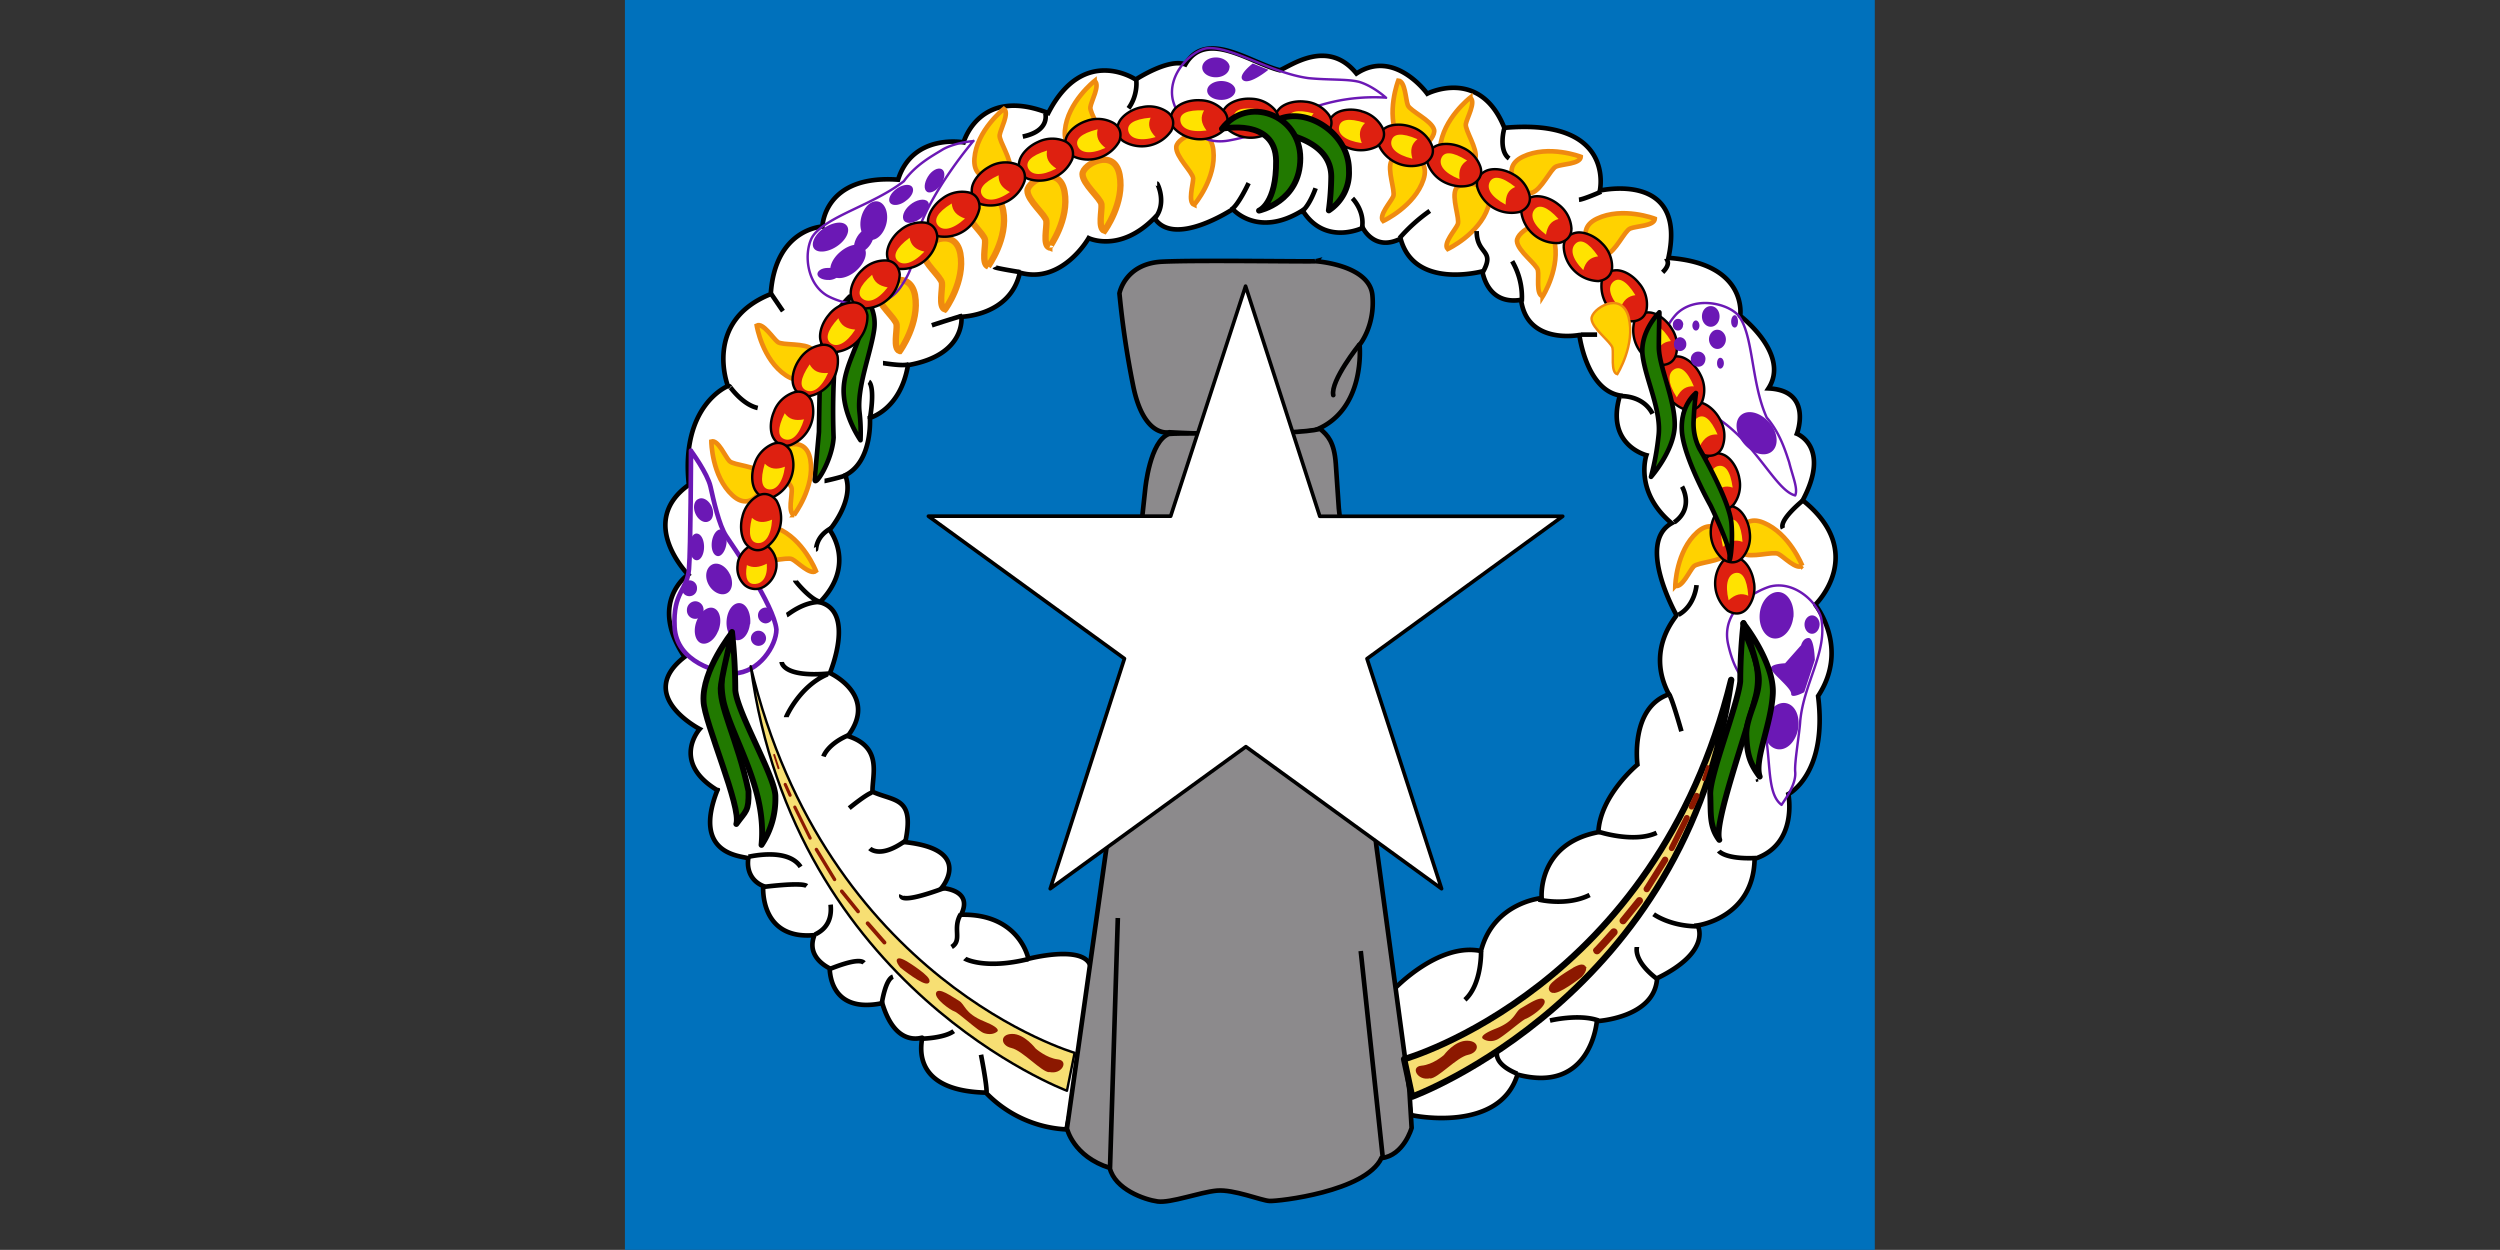 <svg id="flag-icons-mp" xmlns="http://www.w3.org/2000/svg" xmlns:xlink="http://www.w3.org/1999/xlink" viewBox="0 0 1023.95 511.92"><rect x="0" y="0" width="1023.95" height="511.92" fill="#333333" stroke="none"/><defs><clipPath id="clip-path" transform="translate(256)"><rect x="-0.04" width="511.92" height="511.92" fill="none"/></clipPath></defs><title>mp</title><g clip-path="url(#clip-path)"><path d="M-256,0H768V511.92H-256Z" transform="translate(256)" fill="#0071bc" fill-rule="evenodd"/><path d="M315.16,405s18.07-19.1,35.41-15.49c5.16-20,24.87-21.67,24.87-21.67s-2-22.19,23.22-27c.72-15.07,16-27.66,16-27.66s-3.1-23.33,12.9-28.8c-9.81-18.57,3.3-32,3.1-32.4s-16.52-29.42-2-37.68c-15.49-13-10.33-27.86-10.33-27.86s-16.92-4.23-10.83-24.46c-13.83-2.38-16.62-24.77-16.62-24.77S369.45,141.4,367,122.82c-14.14,2.27-15.69-11.66-15.9-11.66s-27.87,7.53-33.44-13.42c-10.73,5.47-15.48-4.44-15.48-4.44s-15.48,7.64-24.67-7.12c-18.37,11.46-28.59-.52-28.59-.52s-24.15,16-32.1,3.62c-14.24,14.45-26.93,8.25-26.93,8.25s-10.74,19-28.18,14.14c-3.92,17.76-23.94,18.06-23.94,18.06s2.06,15.69-21.88,19.82c-3.1,18.37-15.59,21.57-15.59,21.57s1.24,17.86-10.11,23.53c4.12,10.12-6.4,22.4-6.4,22.4s11.14,14.14-4,29.62c14.66,3.82,4.13,29,4.13,29s20,9.09,7.33,25.81c14.45,4.54,9.91,16.1,10.11,22.81,9.29,4.12,17.34,2.06,13.42,20.64,28.28,3.09,14.86,18.78,14.86,18.78s13.21.52,8,10.94c24.05-.51,27.56,18.06,27.56,18.06s22.4-5.88,25.39,2.79-9.81,67.09-9.81,67.09a49.27,49.27,0,0,1-33-15.07c-32.93-.83-25.6-22.5-26.11-22.5s-10.94,3.92-16.31-14.14c-22.09,4.54-21.37-14-21.57-14.24s-9.91-4.44-6.2-13.63c-22.7,2.07-21-20.12-21-20.12-5-2.07-6.81-6.71-6.09-11.36-2.89-1-23.12-1.34-12.69-27.86-19.2-11.67-7.23-25.08-7.23-25.08s-26.63-13.73-6.19-29.52c-15.07-22.4,1.44-33.75,1.44-33.75s-21.15-21.47.31-36.74c-3.51-32.72,16-40.46,16-40.46s-10.32-26.53,17.55-37.67c1.75-26.84,21.15-27.66,21.15-27.66s.52-21.37,31-19.2c6-19.1,26.83-15.28,26.83-15.28s6.4-23.12,34.68-12c14.45-28.18,35.81-13.73,35.81-13.73s13.52-8.87,20.34-6.19c8.56-14.65,26.83-.51,38.7,2.38,4.34-1.66,19.61-13.22,31.38,1.34,15.68-10.32,29,8.25,29,8.25s21.57-11,31.58,14c45.72-4.13,39.12,25.7,39.12,25.7s35.91-8.26,28.07,27.56c32.72,2.27,29.42,23.74,29.42,23.74s20.64,15.68,11.55,29.72c18.38.83,11.67,18.58,11.67,18.58s14,5.36,2.37,27.25c26.94,21.57,5.16,42.83,5.16,42.72-.31-.2,14.35,17.34,1.14,37.47,4,32-12.18,40.15-12.18,40.15s4.13,20.64-13.83,26.52c-.41,24.26-23.33,27.25-23.33,27.25s6.2,10.53-16.61,21.67c-.93,16.31-24.67,17.55-24.67,17.55s-2.27,29.93-32.51,21.88C358.2,464.14,322.8,457,322.08,456.7s-6.81-51.39-6.81-51.6Z" transform="translate(256)" fill="#fff" stroke="#000" stroke-width="1.9" fill-rule="evenodd"/><path d="M95.84,118.49s7.64,6.6,6.2,16.51-7.13,23.63-6,33.85a71.12,71.12,0,0,1,.41,11.46s-6.81-9.7-6.91-20.13S97,139.85,97,132.11a111.54,111.54,0,0,0-1.14-13.62Zm-3.82,3s-9.9,9.49-11.14,18.68c-1,4.75-1.34,26.83-1.45,36.74l-1.75,19.2c-.31,4.33,7.22-7.43,7.74-16.93a290.19,290.19,0,0,1,.72-33.75c.93-4.13.72-8.56,2.07-12.59L92,121.48Z" transform="translate(256)" fill="#217900" stroke="#000" stroke-linejoin="round" stroke-width="1.9" fill-rule="evenodd"/><path d="M310.52,90.52s12.9-6,16.51-17-11.14-11.15-13.1-7.64,1.65,12.28.72,14.55S308.46,88.35,310.52,90.52Z" transform="translate(256)" fill="#ffd200" stroke="#ef8a10" stroke-width="1.9" fill-rule="evenodd"/><path d="M196.37,94.54s8.36-11.46,6.19-22.91-15.17-4.34-15.17-.31,7.43,9.91,7.74,12.38S193.58,93.61,196.37,94.54Zm-22.6,6.81S182.13,89.9,180,78.44s-15.17-4.34-15.17-.31,7.43,9.91,7.74,12.39S171,100.42,173.77,101.35Zm-25.08,7.74s8.36-11.45,6.19-22.91-15.17-4.33-15.17-.31,7.43,9.91,7.74,12.39S145.9,108.16,148.69,109.09Zm-17.55,17.55s8.26-11.35,6.19-22.81c-2.27-11.46-15.27-4.34-15.27-.31s7.43,9.91,7.74,12.38-1.55,9.91,1.24,10.84Zm-18.58,17.13s8.26-11.45,6.2-22.91c-2.28-11.46-15.28-4.34-15.28-.31s7.43,9.91,7.74,12.38-1.55,9.91,1.24,10.84Z" transform="translate(256)" fill="#ffd200" stroke="#ef8a10" stroke-width="2.6" fill-rule="evenodd"/><path d="M155.19,44.59S144,53.36,143.11,64.92s13.42,8.26,14.45,4.44-4.44-11.56-4.13-14S157.56,46.24,155.19,44.59Zm37.15-11.46S181.2,41.9,180.17,53.46s13.41,8.26,14.55,4.44-4.44-11.56-4.13-14,4.13-9.08,1.75-10.73ZM53.94,133.35s2.27,14,12,20.43S79.64,146,76.75,143.15s-12.28-1.55-14.24-3.09-6-8.05-8.57-6.71ZM35.36,180.82s.11,14.25,8.67,22.09,14.76-5.47,12.39-8.77-11.87-3.51-13.63-5.27-4.64-8.87-7.43-8.05Zm42.83,53.05S73,220.66,62.3,216.33s-11.87,10.32-8.46,12.38c3.3,2.27,12.38-.72,14.55.31S75.82,235.73,78.19,233.87Zm-9-22.91s8.67-11.35,6.71-22.7c-2-11.56-15.07-4.65-15.17-.62s7.23,10,7.54,12.48-1.76,9.91,1,10.84ZM336.94,102s12.8-6,16.52-17S342.31,73.8,340.35,77.3s1.65,12.29.72,14.56S334.88,99.8,336.94,102Zm38.91,19.4s7.54-12,4.65-23.32-15.49-3.3-15.18.72,8.05,9.39,8.57,11.87S373,120.65,375.85,121.37ZM482.16,231.71s-5.16-13.21-15.9-17.65-11.87,10.32-8.56,12.59c3.4,2.06,12.38-.93,14.65.21s7.43,6.7,9.81,4.85Zm-52,8.25s.31-14.24,9-22,14.66,5.68,12.28,8.88-12,3.4-13.73,5.16-4.74,8.87-7.53,7.94ZM421.78,89.59s-13.21-5.06-23.74,0-.2,15.89,3.72,14.76,7.53-9.71,9.91-10.74,9.9-1,10.11-4ZM391.44,64.2s-13.21-5.06-23.74,0-.21,15.89,3.71,14.76,7.64-9.71,9.91-10.74,10-1,10.12-4ZM346.23,39.94S335,48.61,333.85,60.27s13.41,8.36,14.44,4.55-4.33-11.56-3.92-14,4.23-9.08,1.86-10.73ZM316.71,33s-5.16,13.21-.1,23.74,15.79.2,14.76-3.62-9.81-7.63-10.74-10S319.6,33.23,316.71,33Zm-83.6,50.88s9.19-10.73,7.85-22.4-14.87-5.36-15.18-1.34,6.71,10.32,6.92,12.9C232.7,75.55,230.43,82.77,233.11,83.91Z" transform="translate(256)" fill="#ffd200" stroke="#ef8a10" stroke-width="1.9" fill-rule="evenodd"/><path d="M283,107s22,1.44,23.12,14-5.26,20.22-5.26,20.22,2.78,27.25-18.79,35.2c-23,2.79-59.14.62-59.14.62s-10.52,2.68-14.86-19.3a365.86,365.86,0,0,1-5.57-37.57s2.17-12.28,17.65-13,62.75.1,63-.21Z" transform="translate(256)" fill="#8c8a8c" stroke="#000" stroke-width="1.9" fill-rule="evenodd"/><path d="M300.71,141.19S288.85,156,290.08,161.83" transform="translate(256)" fill="none" stroke="#000" stroke-linecap="round" stroke-width="1.9"/><path d="M284.82,175.77c2.89,2.47,5.68,5.16,6.3,14.24l1.23,18.16,15.38,138.31,13.52,100,.93,15.48s-3.2,11.35-12.38,12.38c-6.51,13.73-42.32,17.76-45.83,17.55-3.2-.1-14.65-4.85-21.57-4.23s-18.89,5.16-24.25,4.44-17.55-5-19.61-13.73C183.47,473.63,181,462.17,181,462.17L197.3,346.48l15.79-146.36s1.86-19.5,9.7-22.39c8.15-.72,50.26.82,62-2.07Z" transform="translate(256)" fill="#8c8a8c" stroke="#000" stroke-width="1.9" fill-rule="evenodd"/><path d="M201.84,376l-3.2,102.29m102.69-88.77,9,84.33" transform="translate(256)" fill="none" stroke="#000" stroke-width="1.9"/><path d="M38.46,322.74,38.05,324m425.43-4.85.31,1" transform="translate(256)" fill="none" stroke="#000"/><path d="M27,184.64s6.81,9.29,8,14.66,3.51,15.89,6.4,20.23S61,247.81,62,257.82c0,6.5-7,17.75-17.55,18-6.5-.21-23.42-4.54-24.15-19s5.16-14.87,5.89-23.74.82-48.2.82-48.51Z" transform="translate(256)" fill="none" stroke="#6b18b5" stroke-linejoin="round" stroke-width="1.9"/><path d="M142.7,57.8s-7,.41-12.38,3.3c-4.13,2.58-11.15,6.19-16.11,13.11C101.73,83.91,82.84,88.45,77,96.6c-3.62,5.47-3.41,18.79,5.57,24.36,5.68,3.3,22.4,8.36,30.45-3.61,8.25-12.08,3.3-15.48,7.22-23.33C126.91,76,142.6,57.9,142.7,57.69Zm169-17.75s-5.16-4.75-11-6.51C295.86,32.3,288,32.82,279.87,32c-15.79-2.17-32-13.53-41.91-12.18-6.4,1.34-15.79,10.73-13.62,21,1.55,6.4,8.67,19.3,23,16.72s14.13-5.68,22.6-8.26a76.73,76.73,0,0,1,41.69-9.29ZM479.27,202.91c1.24-2.68-1-7.64-2.48-13.62-1.55-4.65-3.71-11.87-9.18-18.27-6.51-14.45-5.37-34.37-11.77-42-4.54-4.85-17.55-7.84-25.08-.51-4.54,4.74-13.42,19.71-3.72,30.55s13.94,6.71,20.65,12.38c16,10.74,23.73,29.52,31.58,31.48Zm-5.58,126.74c2.07-3.09,6.09-8.77,5.58-13.62-.31-3.92,1.75-15.48,2.06-20.64,1.45-15.69,11.36-28.59,8.57-42.32-1.55-6.29-10.94-15.48-21.06-12.8-6.29,2-20.23,9.6-17,23.74s7.74,13.93,10.84,22.29C471.32,303.44,465.75,323.77,473.69,329.65Z" transform="translate(256)" fill="none" stroke="#6b18b5" stroke-linejoin="round"/><path d="M357.38,430.18s-2.69,5.16,8.05,9.6M378.84,418s11.87-2.89,19.92,0m15.69-30.14c0,.21-1.65,5.37,7.85,12.8m-1-26.21s7,5.16,18.79,4.95m-89.48,10.11s.41,13.63-6.61,20m30.14-41.08s11.45,2.89,20.95-1.86M448,348.54s2.47,3.51,15.27,2.89m-65-10.94c.31.21,15,4.95,24.25.62m5-56.77s.62-.72,5.16,15.18m6.19-59.87s-.62,8.47-7.43,12.18m50.88-46.75s-9.91,8-8.05,11.35M432.93,199.3s5.16,8.67-3.2,14.65m-21.68-51.7s8.88-.42,12.8,7.22m-29.52-32.41h6.81m28.49-31c0,.31,1.86,2-1.65,5.47M363.36,107a29,29,0,0,1,3.93,16.51m23.42-41.69c2.07-.21,9.09-3.31,9.09-3.31M360.27,52.33c-.21,0-2.69,9.29,1.85,12.59M348.81,94.64c0,9.91,7.84,7.43,2.48,16.93M329.61,86.39a68.26,68.26,0,0,0-12.38,11.14m-19.3-16.3s5.16,5.16,3.92,12.18m-19-16.31s-2.68,7.84-6.19,9.91M255.41,75c-.21.42-4.34,9.29-7.23,10.94M217.94,75.24c.21,0,4.13,8.26-1,14.24m-7.64-56.87c.21.21.83,6.4-3.1,11.77m-34,2.27c0,.21,1.75,7-9.29,9.29M151.37,109.4c.21.42,10.53,2.07,10.53,2.07m-36.23,21.77q6.21-2.06,12.49-3.92m-32.51,19.41c.41,0,8.67,1.44,10.73.41m-16.51,7.22s2.68,1.45.41,15.28M59.62,120l5.05,7.43M42.79,158.22c0-.21,5,7.43,11.56,8.88M81.7,197c.21,0,8-1.76,9.29-2.58M78.19,225c.21,0-.2-5.16,6.2-8.67M69.73,237.8c0,.2,6,7.63,10.12,8.67m-13.63,5.47c.62-.21,7-5.78,14.45-5.37M64.16,271.13s.2,6.4,19.19,4.75M66,293.74c0-.21,5.57-12.8,16.92-17.55m-1.65,33.65s1.65-5.37,11.15-9.09M91.82,331s6.81-5.57,9.29-6.39m-.83,22.91s4.13,4.33,14.45-3.1m-64.2,6.5c1.24-.2,16.21-3.71,21.37,4.13M56.42,363.3s15.89-2.07,18-.41m38.8,3.71s-2.06,4.34,17.55-2.89m6.71,10.74c-3.51,5.88.82,10.63-3.72,13.41M78,382.7c.51-.51,7.22-2.78,6.19-12.18m-.31,26.32c.83-.2,11.77-4.95,14-2.47m7.32,16.41s1.45-9.71,4.55-10.74m11.87,25.39s9.08-.2,13-3.09m4.54-29.73c.21.21,8.46,4.54,26,.21M145.8,432s2.47,12.49,2.27,15.48" transform="translate(256)" fill="none" stroke="#000" stroke-width="1.9"/><path d="M462.36,238.59c-.49-3.93-2.51-7.67-5-9.35-2.94-1.83-6-1.45-8,1a14.66,14.66,0,0,0,2.29,19.88c2.94,1.83,6,1.45,8-1a13.3,13.3,0,0,0,2.78-10.33Z" transform="translate(256)" fill="#de2010" stroke="#000" fill-rule="evenodd"/><path d="M460.61,217.64c-.49-3.93-2.51-7.67-5.05-9.35-2.94-1.83-6-1.45-8,1a14.66,14.66,0,0,0,2.29,19.88c2.94,1.83,6,1.45,8-1a13.26,13.26,0,0,0,2.77-10.33Z" transform="translate(256)" fill="#de2010" stroke="#000" fill-rule="evenodd"/><path d="M456.29,195.37c-.83-3.87-3.17-7.42-5.84-8.87-3.09-1.57-6.1-.92-7.9,1.7a14.67,14.67,0,0,0,4,19.6c3.09,1.56,6.1.91,7.9-1.7a13.35,13.35,0,0,0,1.86-10.54Z" transform="translate(256)" fill="#de2010" stroke="#000" fill-rule="evenodd"/><path d="M448.58,172c-1.8-3.54-5-6.37-7.92-7.09-3.39-.73-6.13.67-7.2,3.66a14.66,14.66,0,0,0,8.89,17.92c3.39.73,6.13-.67,7.2-3.66a13.32,13.32,0,0,0-.88-10.66Z" transform="translate(256)" fill="#de2010" stroke="#000" fill-rule="evenodd"/><path d="M440.32,153.24c-1.8-3.53-5-6.37-7.92-7.09-3.38-.72-6.13.67-7.2,3.66a14.68,14.68,0,0,0,8.9,17.93c3.38.72,6.13-.67,7.2-3.66a13.28,13.28,0,0,0-.89-10.66Z" transform="translate(256)" fill="#de2010" stroke="#000" fill-rule="evenodd"/><path d="M428.6,134.42c-2.08-3.37-5.48-5.92-8.48-6.39-3.44-.44-6.06,1.19-6.87,4.25a14.67,14.67,0,0,0,10.38,17.11c3.44.44,6.05-1.18,6.86-4.25a13.28,13.28,0,0,0-1.78-10.55Z" transform="translate(256)" fill="#de2010" stroke="#000" fill-rule="evenodd"/><path d="M415.48,116.24c-2.4-3.15-6-5.37-9.06-5.54-3.46-.1-5.91,1.76-6.42,4.9a14.65,14.65,0,0,0,12,16c3.46.1,5.91-1.76,6.42-4.9a13.28,13.28,0,0,0-2.8-10.32Z" transform="translate(256)" fill="#de2010" stroke="#000" fill-rule="evenodd"/><path d="M399.88,99.4c-2.83-2.77-6.74-4.43-9.77-4.17-3.44.41-5.59,2.61-5.64,5.78a14.66,14.66,0,0,0,14.18,14.12c3.44-.4,5.59-2.61,5.64-5.78A13.32,13.32,0,0,0,400,99.54Z" transform="translate(256)" fill="#de2010" stroke="#000" fill-rule="evenodd"/><path d="M382.29,83.75c-3.07-2.5-7.12-3.8-10.11-3.25-3.39.71-5.33,3.1-5.09,6.27a14.67,14.67,0,0,0,15.42,12.75c3.39-.72,5.33-3.11,5.09-6.27a13.3,13.3,0,0,0-5.15-9.38Z" transform="translate(256)" fill="#de2010" stroke="#000" fill-rule="evenodd"/><path d="M363.63,71.33c-3.45-2-7.66-2.56-10.52-1.53-3.22,1.27-4.73,4-4,7a14.67,14.67,0,0,0,17.32,10c3.22-1.27,4.74-3.95,4-7a13.34,13.34,0,0,0-6.64-8.39Z" transform="translate(256)" fill="#de2010" stroke="#000" fill-rule="evenodd"/><path d="M342.74,60.35c-3.61-1.62-7.85-1.85-10.61-.56-3.09,1.56-4.36,4.36-3.32,7.36a14,14,0,0,0,7.37,7.75c3.8,1.71,7.86,1.86,10.79.65,3.1-1.56,4.36-4.36,3.32-7.36a13.26,13.26,0,0,0-7.37-7.75Z" transform="translate(256)" fill="#de2010" stroke="#000" fill-rule="evenodd"/><path d="M322.32,52.06c-3.71-1.38-8-1.32-10.62.15-3,1.76-4.06,4.65-2.82,7.57a14.66,14.66,0,0,0,18.69,7.16c3-1.76,4.05-4.64,2.81-7.57a13.3,13.3,0,0,0-7.87-7.24Z" transform="translate(256)" fill="#de2010" stroke="#000" fill-rule="evenodd"/><path d="M301.57,45.52c-3.81-1.09-8-.71-10.58,1-2.84,2-3.69,4.94-2.23,7.76A14.66,14.66,0,0,0,307.93,60c2.84-2,3.69-4.94,2.24-7.76a13.32,13.32,0,0,0-8.41-6.62Z" transform="translate(256)" fill="#de2010" stroke="#000" fill-rule="evenodd"/><path d="M278.64,41.65c-3.93-.5-8.06.53-10.31,2.57-2.5,2.4-2.88,5.46-1,8a14.68,14.68,0,0,0,19.83,2.69c2.5-2.4,2.88-5.45,1-8a13.32,13.32,0,0,0-9.32-5.25Z" transform="translate(256)" fill="#de2010" stroke="#000" fill-rule="evenodd"/><path d="M256.08,40.43c-4-.16-8,1.22-10,3.45-2.29,2.6-2.41,5.67-.33,8.07a14.67,14.67,0,0,0,20,1c2.29-2.6,2.41-5.68.32-8.07a13.31,13.31,0,0,0-9.73-4.43Z" transform="translate(256)" fill="#de2010" stroke="#000" fill-rule="evenodd"/><path d="M235.33,41.05c-4-.16-8,1.22-10.05,3.45-2.28,2.6-2.41,5.67-.32,8.07a14.66,14.66,0,0,0,20,1c2.29-2.6,2.41-5.68.33-8.07a13.29,13.29,0,0,0-9.74-4.43Z" transform="translate(256)" fill="#de2010" stroke="#000" fill-rule="evenodd"/><path d="M211.16,44c-3.86.89-7.38,3.27-8.8,6-1.52,3.11-.84,6.11,1.8,7.87a14.66,14.66,0,0,0,19.55-4.27c1.53-3.11.84-6.11-1.8-7.87A13.26,13.26,0,0,0,211.36,44Z" transform="translate(256)" fill="#de2010" stroke="#000" fill-rule="evenodd"/><path d="M189.07,49.52c-3.77,1.2-7.08,3.86-8.27,6.66-1.27,3.23-.34,6.16,2.44,7.7A14.67,14.67,0,0,0,202.37,58c1.26-3.22.33-6.16-2.44-7.7a13.32,13.32,0,0,0-10.67-.85Z" transform="translate(256)" fill="#de2010" stroke="#000" fill-rule="evenodd"/><path d="M169,58.22c-3.61,1.64-6.58,4.68-7.43,7.6-.87,3.36.41,6.16,3.35,7.36a14.67,14.67,0,0,0,18.29-8.11c.87-3.35-.4-6.15-3.34-7.35a13.31,13.31,0,0,0-10.69.42Z" transform="translate(256)" fill="#de2010" stroke="#000" fill-rule="evenodd"/><path d="M148.88,68.5c-3.45,1.94-6.15,5.22-6.75,8.21-.58,3.41.93,6.09,4,7a14.69,14.69,0,0,0,17.54-9.64c.58-3.42-.93-6.1-4-7a13.28,13.28,0,0,0-10.62,1.33Z" transform="translate(256)" fill="#de2010" stroke="#000" fill-rule="evenodd"/><path d="M129.92,81.36c-3.23,2.3-5.55,5.86-5.82,8.89-.21,3.46,1.58,6,4.7,6.57a14.66,14.66,0,0,0,16.38-11.49c.21-3.46-1.58-6-4.7-6.57a13.29,13.29,0,0,0-10.4,2.48Z" transform="translate(256)" fill="#de2010" stroke="#000" fill-rule="evenodd"/><path d="M112.31,94.65c-3,2.57-5,6.31-5,9.35.08,3.47,2.08,5.81,5.24,6.15a14.67,14.67,0,0,0,15.35-12.83c-.09-3.46-2.08-5.81-5.24-6.15a13.34,13.34,0,0,0-10.16,3.35Z" transform="translate(256)" fill="#de2010" stroke="#000" fill-rule="evenodd"/><path d="M96.81,110.89c-2.82,2.78-4.56,6.65-4.36,9.69.34,3.45,2.5,5.64,5.67,5.76a14.68,14.68,0,0,0,14.39-13.9c-.33-3.45-2.49-5.64-5.66-5.76A13.25,13.25,0,0,0,97,110.75Z" transform="translate(256)" fill="#de2010" stroke="#000" fill-rule="evenodd"/><path d="M83.51,128.94c-2.58,3-4,7-3.54,10,.63,3.4,3,5.41,6.13,5.26a14.67,14.67,0,0,0,13.18-15.06c-.62-3.41-3-5.41-6.13-5.26a13.27,13.27,0,0,0-9.51,4.88Z" transform="translate(256)" fill="#de2010" stroke="#000" fill-rule="evenodd"/><path d="M71.34,147.33c-2.24,3.26-3.22,7.4-2.44,10.34,1,3.32,3.51,5.06,6.65,4.58a14.67,14.67,0,0,0,11.5-16.38c-1-3.32-3.52-5.06-6.65-4.58a13.27,13.27,0,0,0-8.94,5.88Z" transform="translate(256)" fill="#de2010" stroke="#000" fill-rule="evenodd"/><path d="M61.16,168.27c-1.66,3.6-1.91,7.84-.64,10.61,1.54,3.1,4.34,4.38,7.34,3.36a14.67,14.67,0,0,0,8.52-18.11C74.84,161,72,159.75,69,160.77a13.3,13.3,0,0,0-7.8,7.32Z" transform="translate(256)" fill="#de2010" stroke="#000" fill-rule="evenodd"/><path d="M53,190.16c-1.32,3.74-1.19,8,.33,10.62,1.81,2.95,4.71,4,7.61,2.69a14.66,14.66,0,0,0,6.84-18.81c-1.81-2.95-4.71-4-7.61-2.68a13.28,13.28,0,0,0-7.11,8Z" transform="translate(256)" fill="#de2010" stroke="#000" fill-rule="evenodd"/><path d="M46.11,231.44a9.5,9.5,0,0,0,2.91,8.2,6.86,6.86,0,0,0,8,.59,10.79,10.79,0,0,0,4.93-7.6,9.76,9.76,0,0,0-2.9-8.35,6.84,6.84,0,0,0-8-.6c-2.5,1.57-4.76,4.43-4.93,7.61Z" transform="translate(256)" fill="#de2010" stroke="#000" fill-rule="evenodd"/><path d="M47.93,212.18c-.88,3.86-.26,8.07,1.55,10.51,2.14,2.73,5.14,3.41,7.87,1.8A14.67,14.67,0,0,0,62,205c-2.14-2.72-5.14-3.41-7.88-1.79A13.32,13.32,0,0,0,48,212Z" transform="translate(256)" fill="#de2010" stroke="#000" fill-rule="evenodd"/><path d="M445.83,202.29c2.48-2.79,4.85-3.61,7.84-2.58-1-7.22-3.3-9.6-6.19-8.77-2.68.82-3.92,4.54-1.76,11.35ZM449.65,224c2.78-2.58,5.16-3.1,8.05-2.07-.52-7.22-2.58-9.8-5.37-9.08s-4.33,4.13-2.68,11Zm-9.29-41.6c1.86-3.3,3.92-4.64,7.12-4.44-2.89-6.6-5.68-8.46-8.15-6.91S436.54,176.49,440.36,182.37Zm-9.6-19.61c1.75-3.4,3.92-4.75,7-4.54-2.79-6.71-5.68-8.46-8.16-6.91s-2.68,5.47,1.14,11.35Zm-23.12-36.33c1.24-3.51,3.1-5.16,6.19-5.57-3.82-6.19-6.91-7.43-9.08-5.47S402.89,121.17,407.64,126.43Zm-15.17-15.79c1-3.61,2.89-5.26,6.09-5.68-4.13-6-7.23-7.22-9.29-5.16S387.51,105.58,392.47,110.64ZM360.68,83.81c0-3.72,1-6,3.92-7.23-5.67-4.54-9.08-4.64-10.42-2.06S354.49,80.5,360.68,83.81Zm16.51,12.38c.62-3.71,2.07-5.67,5.16-6.5-4.85-5.37-8.15-6.09-9.9-3.82s-.83,6,4.85,10.32Zm-35.4-22.81c-.41-3.71.52-6,3.1-7.64-6.19-3.81-9.39-3.71-10.53-1S335.29,70.8,341.79,73.38ZM322.49,65c-1-3.61-.41-6,2.07-8-6.71-2.89-9.91-2.17-10.63.62S315.68,63.37,322.49,65Zm-20.74-6.4c-1.34-3.51-.93-6,1.34-8.25C296.17,48.1,293,49,292.46,51.91S294.73,57.59,301.75,58.62ZM281.31,54.7c-1.55-3.4-1.34-5.88.72-8.26-7-1.85-10.11-.72-10.42,2.17s2.58,5.47,9.7,6Zm-21.67-1.65c-1.86-3.3-2-5.78,0-8.26-7.23-1.13-10.32.31-10.32,3.2S252.62,53.15,259.64,53.05Zm-42.32,3.1c-2.58-2.69-3.3-5.06-2.06-7.95-7.23.62-9.81,2.79-9.09,5.57S210.51,58.11,217.32,56.15Zm20.85-2.69c-2.27-3.09-2.58-5.47-1-8.25-7.23-.31-10.12,1.44-9.7,4.33S231.15,54.39,238.17,53.46Zm-41.28,7.23c-3.1-2.38-4-4.65-3.31-7.74-7,1.75-9.29,4.23-8.15,6.91s4.95,3.61,11.35.72Zm-39.22,18c-3.31-1.76-4.75-3.82-4.65-6.92-6.6,3.1-8.26,5.88-6.71,8.26S151.89,82.67,157.67,78.65Zm18.88-9.71c-3.09-2.06-4.23-4.23-3.71-7.32-6.92,2.16-9,4.85-7.64,7.43s5.16,3.2,11.35,0Zm-54,34.06c-3.61-.82-5.47-2.58-6-5.67-5.78,4.33-6.92,7.53-4.85,9.49s6,1.34,10.83-3.71Zm16.72-13.52c-3.5-1.24-5.16-3.09-5.47-6.19-6.19,3.82-7.43,6.92-5.57,9.08s5.78,1.86,11-2.89Zm-31.68,28.18c-3.61-.62-5.57-2.17-6.4-5.16-5.47,4.75-6.19,8-3.92,9.8S103.27,123.23,107.61,117.66ZM94.29,135c-3.71-.31-5.78-1.65-6.91-4.65-4.95,5.37-5.37,8.67-3,10.33S90.48,140.88,94.29,135ZM83.15,152.75c-3.72.31-6-.72-7.54-3.51-4.12,6.09-4.12,9.39-1.44,10.63s6.09-.62,9-7.12Zm-9.81,19c-3.71.72-6.09,0-7.94-2.48-3.2,6.4-2.79,9.71,0,10.64s5.88-1.45,7.94-8.26Zm-7.84,19.4c-3.51,1.35-6,1-8.26-1.23-2.06,6.91-1.13,10.11,1.65,10.52S64.57,198.06,65.5,191.14Zm-5.26,21.68c-3.41,1.44-5.89,1.34-8.26-.72-1.76,7-.52,10.11,2.37,10.32s5.47-2.69,5.89-9.7Zm-2.07,18c-3.3,1.65-5.78,1.86-8.26.62-1,5.67.52,7.94,3.41,7.74s5.16-2.79,4.75-8.36Zm364-85.67c1.24-3.51,3.1-5.16,6.2-5.47-3.72-6.19-6.82-7.53-9-5.67S417.55,139.75,422.19,145.11ZM452,245.85c2.79-2.48,5.16-3.1,8.05-1.86-.52-7.23-2.58-9.91-5.37-9.29S450.37,239,452,245.85Z" transform="translate(256)" fill="#ffe300" fill-rule="evenodd"/><path d="M423.64,128c-.11,0-8.26,8-6.81,18s7.63,22.09,6.5,32.3a110,110,0,0,1-3.1,17s9.6-10.83,9.7-21.26-6.5-24.15-6.5-31.79.31-14.45.21-14.34Zm15,33s-6.4,4.75-5.78,15.48S444.59,207,444.59,207s8.15,16.72,7.84,21.05,1.55-4.12.73-13.72-13.11-30.55-13.11-30.55a22.76,22.76,0,0,1-2.38-11.46c.31-7.22,1-11.25.93-11.35Z" transform="translate(256)" fill="#217900" stroke="#000" stroke-linejoin="round" stroke-width="1.9" fill-rule="evenodd"/><path d="M247.66,27.66c0-2.27-2.58-4.13-5.67-4.13s-5.58,1.86-5.58,4.13,2.48,4,5.58,4,5.57-1.86,5.57-4.13ZM250,37c0-2.07-2.68-3.82-5.78-3.82s-5.78,1.75-5.78,3.92,2.58,3.82,5.78,3.82S250,39.12,250,37Zm7.12-11s-6.61,4.95-3.92,6.91,10.32-4.33,10.32-4.33ZM450.89,139a4.15,4.15,0,0,0-1.76-3.4,3.09,3.09,0,0,0-3.51,0,4.26,4.26,0,0,0,.1,6.81,3.11,3.11,0,0,0,3.41,0A4.15,4.15,0,0,0,450.89,139Zm-2.59-9.39c0-2.37-1.54-4.23-3.61-4.23s-3.61,1.86-3.61,4.23,1.65,4.23,3.61,4.23S448.3,132,448.3,129.63Zm1.76,19.2c0-1.24-.62-2.27-1.45-2.27s-1.34,1-1.34,2.27.62,2.17,1.34,2.17S450.06,150,450.06,148.83Zm5.78-17.13c0-1.45-.62-2.58-1.34-2.58s-1.45,1.13-1.45,2.58.62,2.47,1.45,2.47S455.84,133.14,455.84,131.7Zm-15.79,1.65c0-1-.62-2.07-1.45-2.07s-1.44,1-1.44,2.07.62,2.06,1.44,2.06S440.05,134.48,440.05,133.35ZM442.53,147a3,3,0,1,0-6,0,3.13,3.13,0,0,0,3.1,3.2c1.75,0,2.89-1.44,2.89-3.3Zm-7.85-6a2.77,2.77,0,0,0-2.58-2.89,2.69,2.69,0,0,0-2.48,2.89,2.59,2.59,0,0,0,2.48,2.79A2.67,2.67,0,0,0,434.68,141Zm-1.24-8a2.53,2.53,0,0,0-1-2.06,2.08,2.08,0,0,0-2.27,0,2.35,2.35,0,0,0-1,2.06,2.3,2.3,0,0,0,1,2.07,2.07,2.07,0,0,0,2.17,0,2.36,2.36,0,0,0,1-2.07Zm35.82,40.77c-3.31-4.33-8.47-6.19-11.67-4.13s-3.09,7.23.21,11.56,8.46,6.09,11.56,4,3.1-7.23-.1-11.46Zm9.29,79.06c.51-5.26-2.07-9.91-5.78-10.32s-7.44,3.41-8,8.67,2,9.91,5.78,10.32,7.32-3.41,7.94-8.67Zm1.85,45.93c1-5.16-1-9.91-4.74-10.73s-7.64,2.78-8.78,7.94,1,10,4.85,10.84,7.64-2.79,8.67-7.95Zm8.88-43c0-2.06-1.45-3.71-3.1-3.71s-3.09,1.65-3.09,3.71,1.34,3.82,3.09,3.82S489.28,257.72,489.28,255.65Zm-7.74,8.67-6.4,7.23s-6.09.2-5.78,2.16,8.36,8,8.26,10.32,5.36-.62,5.36-.62l4.34-13.21s-.21-9.08-2.58-9-3,2.89-3.1,3.1ZM57.76,261.43a3.1,3.1,0,1,0-3.1,3.1A3.1,3.1,0,0,0,57.76,261.43Zm2.89-9.29a3.22,3.22,0,0,0-3.1-3.3,3.19,3.19,0,0,0-3.09,3.2,3.29,3.29,0,0,0,3.09,3.3,3.22,3.22,0,0,0,3.1-3.3ZM35.47,207.45c-1.14-2.58-3.62-4-5.37-3.09-1.86.72-2.38,3.5-1.24,6.09s3.61,4,5.37,3.09C36.08,212.82,36.6,210,35.47,207.45ZM43,235.32c-1.55-3.41-4.85-5.26-7.23-4.13S32.47,235.73,34,239s4.95,5.16,7.43,4.13,3.1-4.54,1.55-7.94Zm8.26,20.33c.41-4.13-1.24-8.05-3.93-8.57s-5.16,2.38-5.67,6.51,1.13,8,3.82,8.56,5.16-2.37,5.67-6.5Zm-13.11,2.89c1.55-3.82,1-8-1.45-9.29s-5.57.93-7.22,4.75-1,8.05,1.34,9.29,5.68-.83,7.23-4.65Z" transform="translate(256)" fill="#6b18b5" fill-rule="evenodd"/><path d="M32.16,249.77a3.46,3.46,0,0,0-3.4-3.51,3.55,3.55,0,0,0-3.41,3.61,3.41,3.41,0,1,0,6.81,0ZM29.48,241a3.1,3.1,0,0,0-2.88-3.3h-.22A3.16,3.16,0,0,0,23.29,241a3.06,3.06,0,0,0,3.09,3.19A3.12,3.12,0,0,0,29.48,241Zm2.89-17c0-3.1-1.34-5.47-3.1-5.47-1.55,0-2.89,2.47-2.89,5.47s1.34,5.47,3,5.47S32.37,227,32.37,224Zm9.18-1.35c.31-3-.61-5.57-2.27-5.78s-3.3,2.07-3.71,5c-.41,3.09.62,5.57,2.27,5.88S41.14,225.62,41.55,222.62ZM106.89,92.17c1.23-4.13,0-8.47-2.79-9.5s-6,1.65-7.23,5.88,0,8.47,2.79,9.5S105.65,96.4,106.89,92.17ZM94.5,111.05c3.61-3.09,5.16-7.43,3.41-9.59s-6-1.45-9.7,1.65-5.17,7.32-3.41,9.6C86.45,114.77,90.79,114.15,94.5,111.05Zm-7.22-10.52c3.51-2.58,5.16-6.3,3.4-8.26s-6-1.14-9.6,1.44-5.16,6.4-3.51,8.26S83.66,103.21,87.28,100.53Zm27.86-18.37c2.48-1.76,3.51-4.34,2.38-5.68s-4.13-.83-6.51,1-3.5,4.34-2.37,5.68S112.77,84.12,115.14,82.16Z" transform="translate(256)" fill="#6b18b5" fill-rule="evenodd"/><path d="M100.59,100c1.65-2.58,1.76-5.37.21-6.19s-4.13.51-5.68,3.09-1.86,5.37-.31,6.2,4.13-.52,5.78-3.1Zm21.06-11c2.58-2.17,3.61-5.16,2.27-6.51s-4.65-.72-7.23,1.45-3.61,5.16-2.27,6.61S119,91.24,121.65,89Zm-38.09,25.7c2.37-.11,4.23-1.35,4.13-2.69s-2.37-2.47-4.75-2.27c-2.48,0-4.33,1.34-4.13,2.69S81.08,114.77,83.56,114.67Zm45.93-39.22c1.65-2.69,1.75-5.37.21-6.2s-4.13.52-5.68,3.1-1.76,5.26-.31,6.19,4.13-.62,5.78-3.09Z" transform="translate(256)" fill="#6b18b5" fill-rule="evenodd"/><path d="M406.4,153.27s7.54-12,4.65-23.33-15.49-3.3-15.18.72,8.05,9.4,8.57,11.87S403.62,152.54,406.4,153.27Z" transform="translate(256)" fill="#ffd200" stroke="#ef8a10" fill-rule="evenodd"/><path d="M261.8,53.57s27.25,1,27.46,18.68a109.81,109.81,0,0,1-1,13.93,18.37,18.37,0,0,0,8.25-16.31c.21-18-24.25-30.13-34.68-16.3Z" transform="translate(256)" fill="#217900" stroke="#000" stroke-linejoin="round" stroke-width="2.4" fill-rule="evenodd"/><path d="M244.47,52.74s22-4.54,22.19,13.11-7,20.43-7,20.43,16.92-3.61,16.92-21.46S254.89,38.91,244.47,52.74Z" transform="translate(256)" fill="#217900" stroke="#000" stroke-linejoin="round" stroke-width="2.4" fill-rule="evenodd"/><path d="M319.19,433.79s102.9-29,133.86-155.33C435,408.09,322.39,449.17,322.39,449.17l-3.3-15.38Z" transform="translate(256)" fill="#f7df73" stroke="#000" stroke-linejoin="round" stroke-width="2.6" fill-rule="evenodd"/><path d="M329.72,441.74c3.2,0,11-8.77,15.58-9.7s5.06-5.58-.21-5.78-9.7,5.88-9.7,5.88-4.43,3.92-9.18,4.34-1.65,6.39,3.51,5.16Z" transform="translate(256)" fill="#8c1800" fill-rule="evenodd"/><path d="M389.06,397.46s-10.73,6.19-9.29,7.74,11.05-5.88,11.25-6.09,4-4.85-2.06-1.65Z" transform="translate(256)" fill="#8c1800" stroke="#8c1800" stroke-width="2.6" fill-rule="evenodd"/><path d="M351.7,425.64s-3.2-1.14,4.95-4.34,7.75-6.91,10.33-8.36c2.78-1.54,8.46-5.57,9.59-3.2s-6,7-7.63,7.54S359,425.33,356.65,426a5.85,5.85,0,0,1-4.95-.31Z" transform="translate(256)" fill="#8c1800" fill-rule="evenodd"/><path d="M405,381.77c-7,7.85-7,7.64-7,7.64" transform="translate(256)" fill="none" stroke="#8c1800" stroke-linecap="round" stroke-width="3.1"/><path d="M415.48,368.87l-6.7,8.26" transform="translate(256)" fill="none" stroke="#8c1800" stroke-linecap="round" stroke-width="2.9"/><path d="M426,352.15l-7.53,12" transform="translate(256)" fill="none" stroke="#8c1800" stroke-linecap="round" stroke-width="2.6"/><path d="M434.89,335,428.7,347.4m10.21-21.46-2.06,4.44" transform="translate(256)" fill="none" stroke="#8c1800" stroke-linecap="round" stroke-width="2.4"/><path d="M443.45,314.07l-1.65,5.16" transform="translate(256)" fill="none" stroke="#8c1800" stroke-linecap="round" stroke-width="1.4"/><path d="M184.18,431.22S82.1,401.57,51.47,272.89C69.34,405,181,446.75,181,446.75l3.14-15.53Z" transform="translate(256)" fill="#f7df73" stroke="#000" stroke-linejoin="round" fill-rule="evenodd"/><path d="M173.77,439.16c-3.1,0-10.94-8.88-15.49-9.91s-4.85-5.68.21-5.78,9.7,6,9.7,6,4.44,3.92,9.09,4.43,1.65,6.4-3.51,5.17Z" transform="translate(256)" fill="#8c1800" fill-rule="evenodd"/><path d="M115.08,394.11s10.6,6.45,9,8.07c-1.37,1.41-10.8-6.06-11-6.26S109.19,390.88,115.08,394.11Z" transform="translate(256)" fill="#8c1800" stroke="#8c1800" fill-rule="evenodd"/><path d="M152.09,422.75s3.1-1.14-5.05-4.44-7.64-6.91-10.33-8.46-8.25-5.68-9.28-3.31,5.88,7.23,7.53,7.74,9.8,8.16,12.08,8.88S151.06,423.47,152.09,422.75Z" transform="translate(256)" fill="#8c1800" fill-rule="evenodd"/><path d="M99.38,378.17l6.87,7.87" transform="translate(256)" fill="none" stroke="#8c1800" stroke-linecap="round" stroke-width="1.6"/><path d="M88.77,365.06l6.68,8.27" transform="translate(256)" fill="none" stroke="#8c1800" stroke-linecap="round" stroke-width="1.5"/><path d="M78.37,347.92l7.46,12.3" transform="translate(256)" fill="none" stroke="#8c1800" stroke-linecap="round" stroke-width="1.4"/><path d="M69.54,330.57l6.28,12.71m-10.21-22,2,4.43" transform="translate(256)" fill="none" stroke="#8c1800" stroke-linecap="round" stroke-width="1.3"/><path d="M61.09,309.19l1.77,5.45" transform="translate(256)" fill="none" stroke="#8c1800" stroke-linecap="round" stroke-width="0.8"/><path d="M458.11,255.14c.52,7.94,8.26,15.48,5.16,29.41-3.82,15.58-17.55,52.95-15.07,59.45-4.13-5.57-3.4-10.73-3.71-18.58s11.25-36.54,12.28-46.34a225.78,225.78,0,0,1,1.34-23.94Z" transform="translate(256)" fill="#217900" stroke="#000" stroke-linejoin="round" stroke-width="2.4" fill-rule="evenodd"/><path d="M458.11,255.34s12.59,16,12,28.69-7.74,27.46-5.36,34.06c-4.13-5.57-5.17-9.18-5.47-16.92s6.19-16.31,4.95-24.77S458,255.34,458,255.34ZM43.83,258.85c-.52,7.95-6.4,15.07-3.41,28.9,3.92,15.58,17.75,35.5,15.48,58.31a34.12,34.12,0,0,0,5.68-19.61c.31-7.74-15.38-33.85-16.41-43.65a228.59,228.59,0,0,0-1.34-23.95Z" transform="translate(256)" fill="#217900" stroke="#000" stroke-linejoin="round" stroke-width="2.4" fill-rule="evenodd"/><path d="M43.83,259.06s-12.39,15.48-11.67,28.17c.21,8.36,15.69,43.66,13.42,50.27,4-5.58,5.16-5,5-13.42-4.54-21.57-12.59-35.4-11.25-43.76S44,259.06,43.83,259.06Z" transform="translate(256)" fill="#217900" stroke="#000" stroke-linejoin="round" stroke-width="2.4" fill-rule="evenodd"/><path d="M254.16,117.2l30.4,94.26h99.49L303.9,269.79,334.44,364l-80.15-58.18L174.15,364l30.4-94.25-80.29-58.33h99.22Z" transform="translate(256)" fill="#fff" stroke="#000" stroke-linecap="square" stroke-linejoin="round" stroke-width="1.5"/></g></svg>